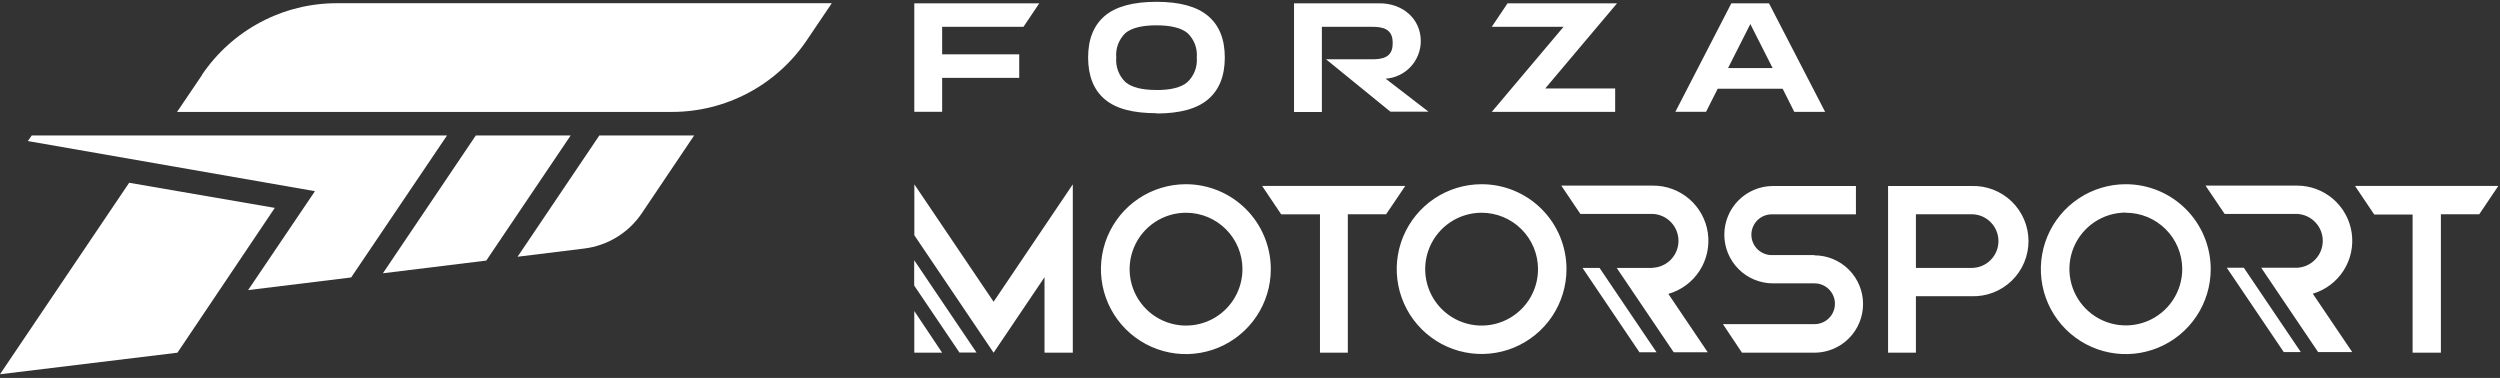 <svg width="516" height="78" viewBox="0 0 516 78" fill="none" xmlns="http://www.w3.org/2000/svg">
<rect x="0" y="0" width="516" height="78" fill="#333333" stroke="none"/>
<g clip-path="url(#clip0_1134_2360)">
<path d="M36.624 72.796L0 77.245L26.658 37.723L56.718 42.908L36.624 72.796ZM41.671 15.526L36.544 23.101H138.715C144.221 23.097 149.641 21.739 154.498 19.147C159.355 16.555 163.5 12.809 166.569 8.238L171.684 0.662H69.524C64.024 0.66 58.608 2.009 53.751 4.591C48.894 7.173 44.746 10.908 41.671 15.468V15.526ZM98.206 27.964L79.031 56.404L100.367 53.782L117.782 27.964H98.206ZM123.702 27.964L106.827 52.989L120.553 51.3C122.936 51.011 125.23 50.215 127.28 48.966C129.33 47.717 131.089 46.043 132.439 44.057L143.268 27.964H123.725H123.702ZM6.552 27.964L5.748 29.113L65.007 39.459L51.212 59.875L72.479 57.266L92.262 27.964H6.552Z" fill="white"/>
<path d="M333.76 0.685H311.16L307.907 5.525H322.725L307.907 23.09H333.37V18.262H318.931L333.76 0.685ZM194.47 5.525H211.253L214.507 0.685H188.711V23.078H194.459V16.078H210.368V11.215H194.459V5.525H194.47ZM356.671 14.043L361.269 4.962L365.867 14.043H356.671ZM370.339 23.09H376.707L365.12 0.685H357.349L345.796 23.078H352.13L354.533 18.308H367.936L370.339 23.09ZM238.705 18.572C235.727 18.572 233.612 18.044 232.313 16.963C231.631 16.313 231.105 15.517 230.773 14.636C230.44 13.754 230.311 12.809 230.393 11.87C230.31 10.935 230.439 9.993 230.772 9.116C231.104 8.238 231.631 7.446 232.313 6.801C233.612 5.743 235.762 5.226 238.705 5.226C241.647 5.226 243.786 5.755 245.085 6.812C245.768 7.454 246.297 8.243 246.632 9.119C246.966 9.995 247.098 10.936 247.016 11.87C247.099 12.815 246.965 13.765 246.624 14.65C246.283 15.535 245.745 16.33 245.05 16.974C243.774 18.055 241.659 18.584 238.705 18.584V18.572ZM238.705 23.423C243.517 23.423 247.066 22.45 249.349 20.503C251.648 18.538 252.798 15.675 252.798 11.87C252.798 8.065 251.648 5.238 249.349 3.295C247.05 1.352 243.521 0.375 238.705 0.375C233.888 0.375 230.313 1.341 228.037 3.272C225.761 5.203 224.588 8.054 224.588 11.859C224.588 15.664 225.738 18.561 228.037 20.503C230.336 22.446 233.865 23.366 238.705 23.366V23.423ZM294.837 23.044H286.974L273.697 12.238H283.18C285.135 12.238 287.445 11.974 287.445 9.031V8.744C287.445 5.812 285.146 5.536 283.18 5.536H272.835V23.113H267.087V0.685H284.79C289.457 0.685 293.25 3.824 293.25 8.491C293.246 10.46 292.495 12.355 291.149 13.793C289.803 15.231 287.962 16.105 285.997 16.239L294.837 23.044Z" fill="white"/>
<path d="M374.488 52.646H365.913C365.342 52.675 364.772 52.589 364.236 52.391C363.701 52.194 363.211 51.889 362.797 51.496C362.382 51.103 362.053 50.63 361.827 50.105C361.602 49.58 361.485 49.015 361.485 48.444C361.485 47.873 361.602 47.308 361.827 46.783C362.053 46.259 362.382 45.785 362.797 45.392C363.211 44.999 363.701 44.695 364.236 44.497C364.772 44.299 365.342 44.213 365.913 44.242H383.064V38.391H365.947C364.628 38.391 363.321 38.651 362.102 39.156C360.883 39.661 359.776 40.401 358.843 41.334C357.91 42.267 357.17 43.375 356.665 44.593C356.16 45.812 355.9 47.119 355.9 48.438C355.9 49.758 356.16 51.064 356.665 52.283C357.17 53.502 357.91 54.61 358.843 55.543C359.776 56.476 360.883 57.216 362.102 57.721C363.321 58.225 364.628 58.485 365.947 58.485H374.523C375.639 58.485 376.709 58.929 377.498 59.718C378.287 60.507 378.73 61.577 378.73 62.693C378.73 63.809 378.287 64.879 377.498 65.668C376.709 66.457 375.639 66.9 374.523 66.9H355.613L359.544 72.797H374.488C377.153 72.797 379.708 71.739 381.593 69.855C383.477 67.97 384.535 65.415 384.535 62.75C384.535 60.086 383.477 57.53 381.593 55.646C379.708 53.762 377.153 52.703 374.488 52.703V52.646ZM188.71 64.199V72.797H194.458L188.71 64.199ZM188.71 58.968L198.033 72.763H201.551L188.688 53.703V58.934L188.71 58.968ZM188.71 48.542L205.08 72.797L215.587 57.221V72.797H221.426V38.047L205.08 62.279L188.722 38.047V48.507L188.71 48.542ZM486.109 38.426L490.04 44.277H497.961V72.797H503.8V44.219H511.721L515.652 38.38H486.109V38.426ZM406.94 55.301H395.444V44.219H406.94C408.409 44.219 409.819 44.803 410.858 45.842C411.897 46.882 412.481 48.291 412.481 49.76C412.481 51.23 411.897 52.639 410.858 53.678C409.819 54.717 408.409 55.301 406.94 55.301ZM406.94 38.391H389.697V72.797H395.444V61.141H406.94C408.464 61.189 409.982 60.931 411.405 60.381C412.827 59.831 414.125 59.001 415.22 57.94C416.315 56.879 417.186 55.609 417.781 54.205C418.376 52.8 418.682 51.291 418.682 49.766C418.682 48.241 418.376 46.732 417.781 45.328C417.186 43.923 416.315 42.653 415.22 41.592C414.125 40.531 412.827 39.701 411.405 39.151C409.982 38.601 408.464 38.343 406.94 38.391ZM260.511 38.391L264.442 44.242H272.443V72.797H278.191V44.219H286.1L290.043 38.38H260.534L260.511 38.391ZM330.15 55.301H326.633L338.381 72.705H341.91L330.15 55.301ZM341.14 55.301H333.691L345.451 72.705H352.474L344.347 60.658C346.999 59.902 349.287 58.21 350.786 55.896C352.285 53.581 352.894 50.802 352.499 48.073C352.105 45.343 350.734 42.85 348.641 41.055C346.548 39.26 343.874 38.285 341.117 38.311H322.253L326.184 44.151H341.128C342.559 44.216 343.909 44.83 344.898 45.865C345.887 46.9 346.439 48.277 346.439 49.709C346.439 51.14 345.887 52.517 344.898 53.552C343.909 54.588 342.559 55.202 341.128 55.267L341.14 55.301ZM463.13 55.267H459.612L471.372 72.671H474.889L463.13 55.267ZM474.085 55.267H466.716L478.464 72.671H485.5L477.361 60.623C479.988 59.843 482.246 58.143 483.72 55.833C485.195 53.523 485.787 50.759 485.389 48.048C484.991 45.337 483.629 42.86 481.553 41.071C479.476 39.283 476.825 38.303 474.085 38.311H455.221L459.164 44.151H474.108C475.538 44.216 476.888 44.83 477.877 45.865C478.867 46.9 479.419 48.277 479.419 49.709C479.419 51.14 478.867 52.517 477.877 53.552C476.888 54.588 475.538 55.202 474.108 55.267H474.085ZM438.782 43.875C436.48 43.872 434.229 44.553 432.313 45.829C430.397 47.106 428.903 48.922 428.019 51.047C427.135 53.173 426.9 55.513 427.346 57.772C427.791 60.03 428.896 62.106 430.52 63.737C432.145 65.368 434.217 66.481 436.474 66.936C438.731 67.39 441.071 67.165 443.201 66.289C445.33 65.413 447.151 63.926 448.436 62.015C449.72 60.105 450.409 57.856 450.416 55.554C450.416 52.466 449.189 49.504 447.005 47.32C444.821 45.136 441.859 43.909 438.771 43.909L438.782 43.875ZM456.29 55.554C456.29 59.022 455.261 62.411 453.335 65.295C451.408 68.178 448.669 70.425 445.465 71.751C442.261 73.078 438.736 73.424 435.335 72.747C431.934 72.07 428.81 70.399 426.359 67.946C423.908 65.493 422.239 62.368 421.564 58.967C420.889 55.566 421.238 52.041 422.566 48.837C423.895 45.634 426.144 42.897 429.028 40.972C431.913 39.047 435.303 38.021 438.771 38.023C441.072 38.023 443.351 38.477 445.478 39.358C447.604 40.239 449.536 41.531 451.163 43.159C452.79 44.787 454.08 46.719 454.96 48.846C455.839 50.973 456.291 53.252 456.29 55.554ZM305.78 43.909C303.478 43.914 301.229 44.6 299.317 45.883C297.405 47.165 295.916 48.985 295.038 51.114C294.16 53.242 293.933 55.583 294.385 57.84C294.837 60.097 295.947 62.17 297.577 63.796C299.206 65.422 301.281 66.529 303.54 66.977C305.798 67.424 308.138 67.192 310.265 66.31C312.391 65.428 314.208 63.936 315.487 62.021C316.765 60.107 317.448 57.856 317.448 55.554C317.448 54.023 317.146 52.507 316.559 51.092C315.973 49.678 315.113 48.393 314.029 47.312C312.945 46.23 311.659 45.373 310.243 44.789C308.828 44.205 307.311 43.906 305.78 43.909ZM323.322 55.554C323.32 59.017 322.291 62.403 320.366 65.281C318.44 68.16 315.705 70.404 312.505 71.729C309.305 73.054 305.784 73.401 302.387 72.725C298.99 72.05 295.869 70.383 293.419 67.934C290.969 65.486 289.3 62.367 288.623 58.97C287.945 55.574 288.289 52.052 289.612 48.852C290.935 45.651 293.177 42.914 296.054 40.986C298.932 39.059 302.317 38.028 305.78 38.023C308.084 38.019 310.366 38.469 312.496 39.348C314.625 40.228 316.56 41.519 318.19 43.147C319.82 44.776 321.112 46.71 321.993 48.839C322.873 50.968 323.325 53.25 323.322 55.554ZM244.854 43.909C242.549 43.898 240.292 44.571 238.369 45.844C236.447 47.116 234.945 48.931 234.055 51.058C233.165 53.184 232.926 55.528 233.369 57.79C233.811 60.053 234.916 62.133 236.542 63.768C238.168 65.402 240.243 66.517 242.504 66.971C244.764 67.425 247.108 67.198 249.24 66.318C251.371 65.438 253.193 63.946 254.475 62.029C255.757 60.113 256.442 57.86 256.442 55.554C256.442 52.475 255.223 49.522 253.051 47.34C250.88 45.158 247.933 43.924 244.854 43.909ZM262.293 55.554C262.293 59.021 261.265 62.411 259.338 65.293C257.412 68.176 254.674 70.423 251.471 71.75C248.268 73.077 244.743 73.424 241.342 72.748C237.942 72.071 234.818 70.402 232.366 67.95C229.915 65.498 228.245 62.375 227.569 58.974C226.892 55.574 227.239 52.049 228.566 48.845C229.893 45.642 232.14 42.904 235.023 40.978C237.906 39.052 241.295 38.023 244.762 38.023C247.065 38.022 249.345 38.474 251.473 39.355C253.6 40.235 255.533 41.526 257.162 43.155C258.79 44.783 260.081 46.716 260.961 48.844C261.842 50.971 262.294 53.251 262.293 55.554Z" fill="white"/>
</g>
<defs>
<clipPath id="clip0_1134_2360">
<rect width="515.651" height="76.87" fill="white" transform="translate(0 0.375)"/>
</clipPath>
</defs>
</svg>
